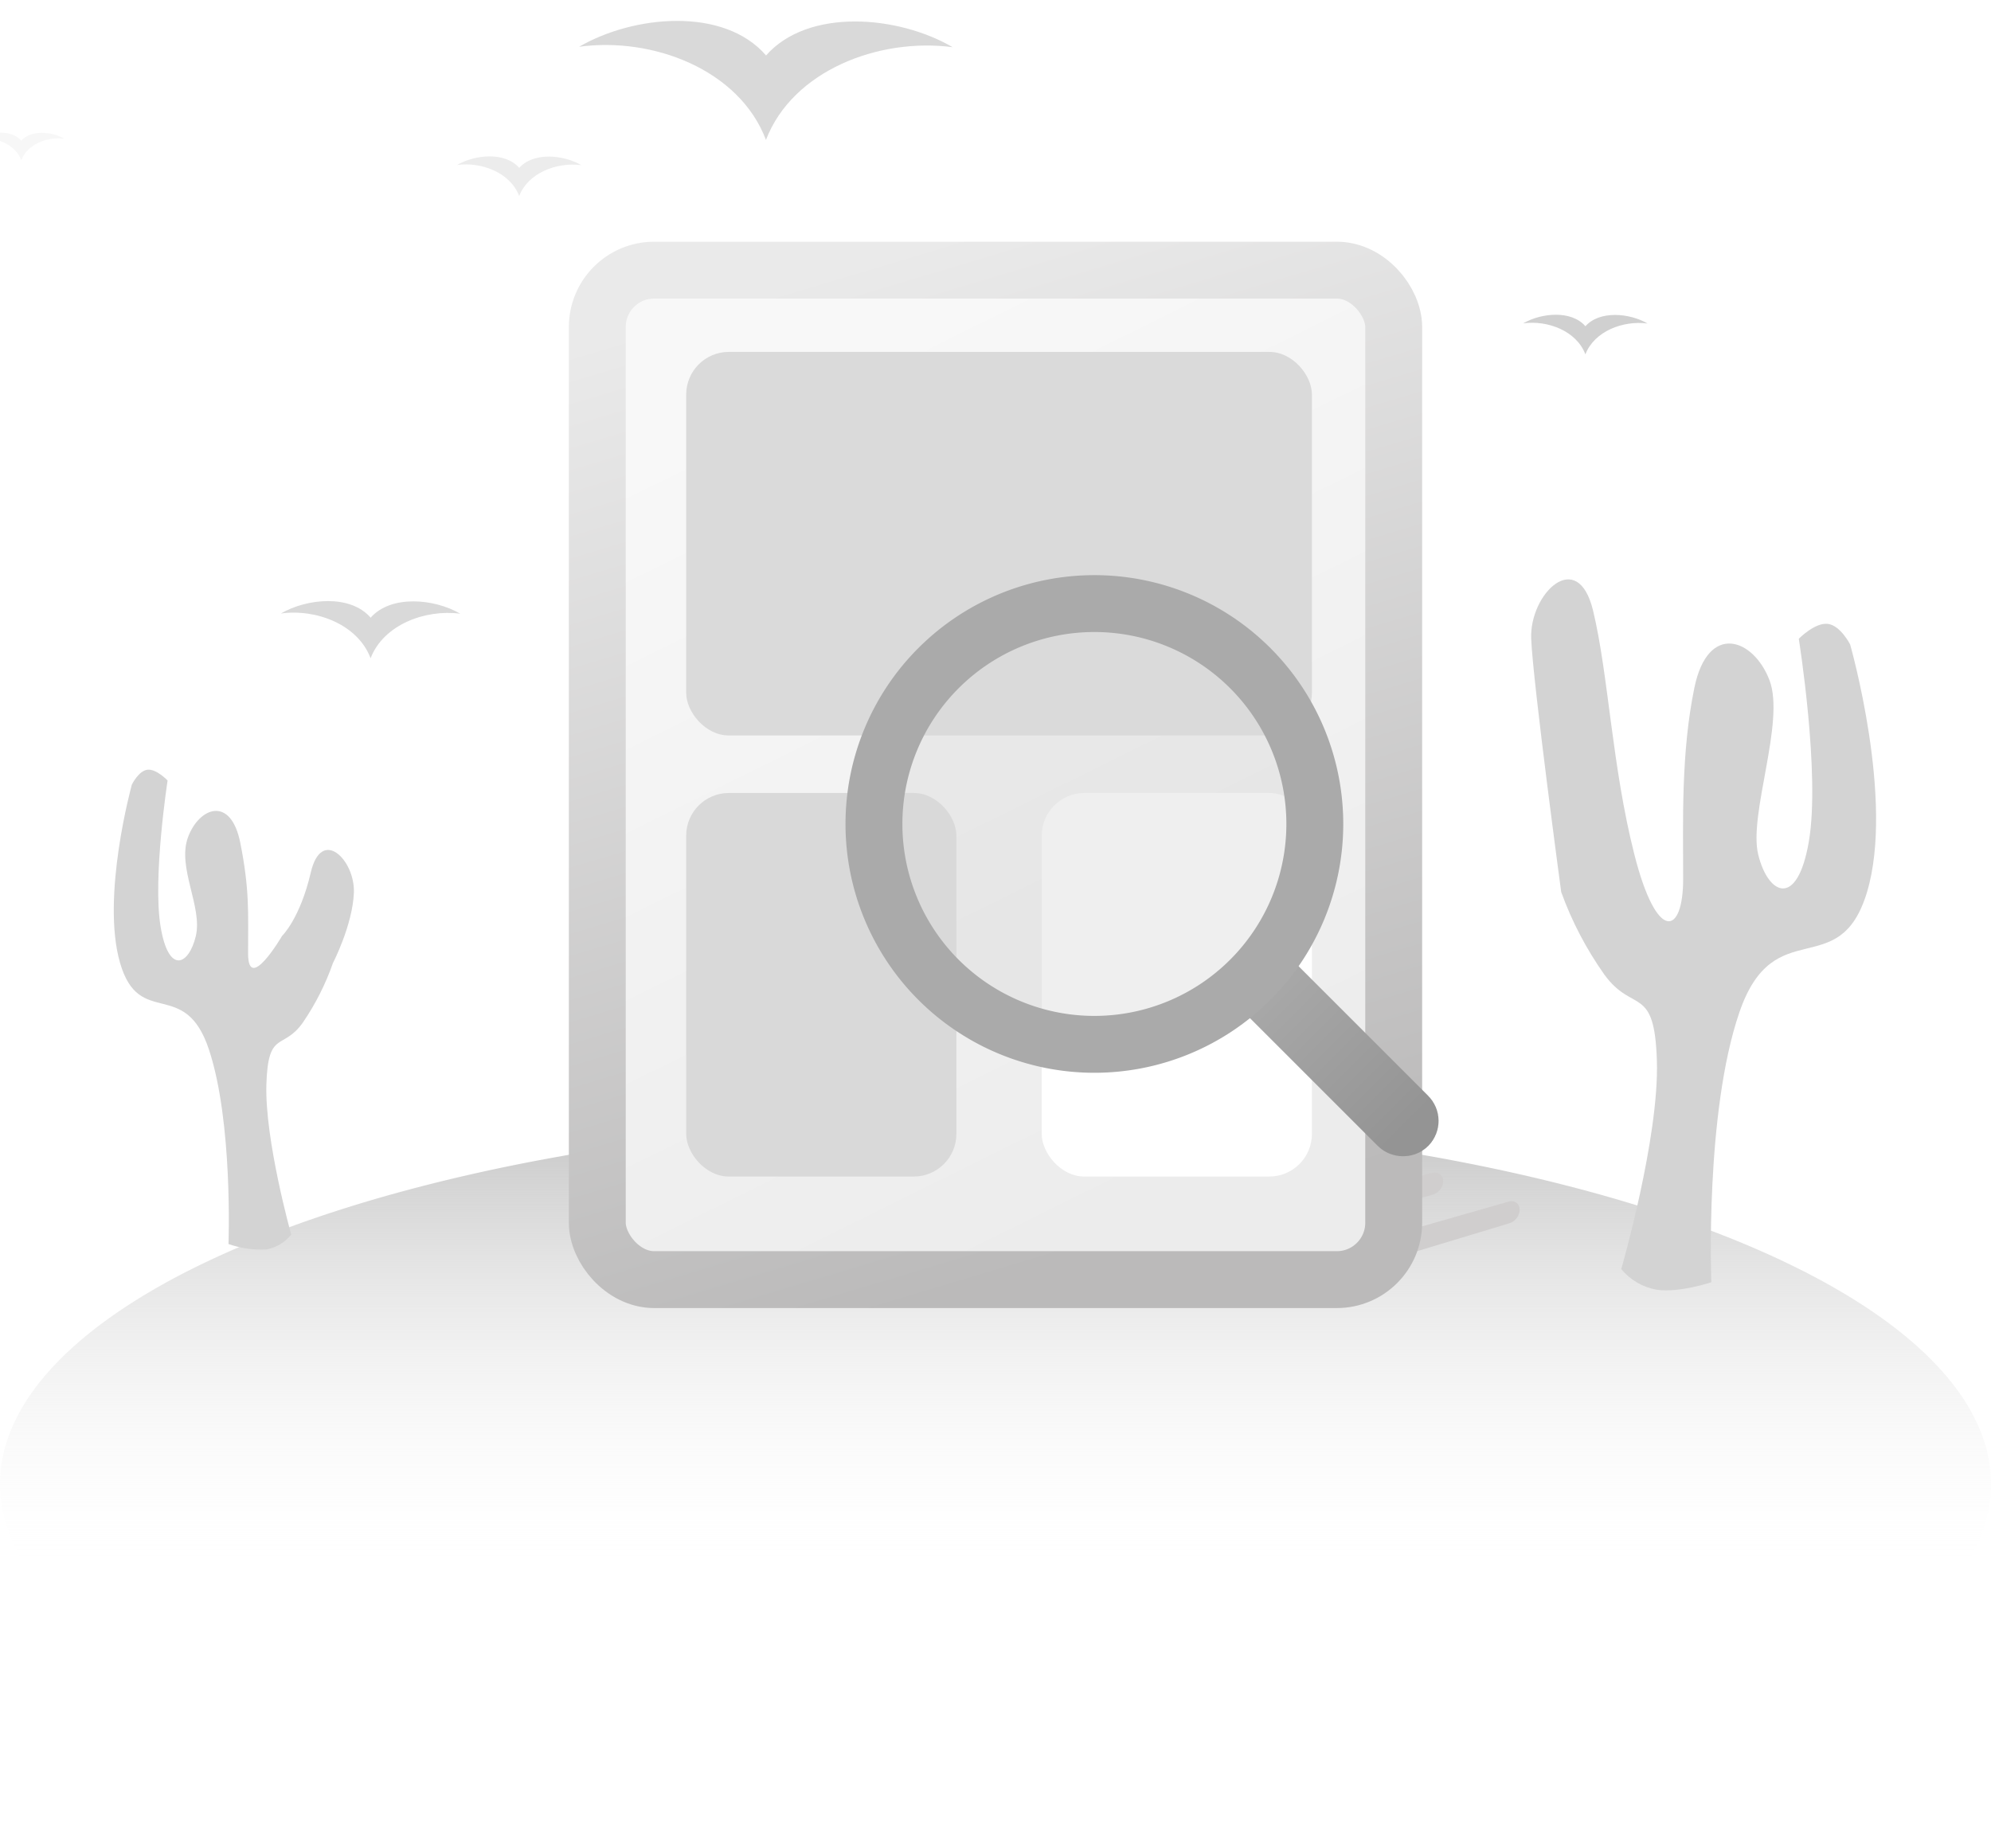 <svg xmlns="http://www.w3.org/2000/svg" xmlns:xlink="http://www.w3.org/1999/xlink" viewBox="0 0 140 130" class="design-iconfont">
  <defs>
    <linearGradient x1="51.666%" y1="0%" x2="51.666%" y2="60.736%" id="777zkj021a">
      <stop stop-color="#C6C6C6" offset="0%"/>
      <stop stop-color="#FFF" stop-opacity=".071" offset="100%"/>
    </linearGradient>
    <linearGradient x1="27.892%" y1="8.724%" x2="61.758%" y2="95.558%" id="kz28eqhscf">
      <stop stop-color="#F8F8F8" offset="0%"/>
      <stop stop-color="#ECECEC" offset="100%"/>
    </linearGradient>
    <linearGradient x1="28.076%" y1="0%" x2="51.745%" y2="100%" id="zbiw2vu7ge">
      <stop stop-color="#EAEAEA" offset="0%"/>
      <stop stop-color="#BBBABA" offset="100%"/>
    </linearGradient>
    <linearGradient x1="50%" y1="0%" x2="50%" y2="100%" id="2af5z54oig">
      <stop stop-color="#AAA" offset="0%"/>
      <stop stop-color="#949494" offset="100%"/>
    </linearGradient>
    <path d="M95.948,83.371 L102.277,81.727 C102.592,81.646 102.914,81.835 102.996,82.15 C103.009,82.199 103.015,82.248 103.015,82.298 C103.015,82.75 102.716,83.147 102.282,83.272 L95.942,85.096 C95.593,85.196 95.229,84.994 95.129,84.646 C95.112,84.586 95.103,84.525 95.103,84.464 C95.103,83.95 95.45,83.501 95.948,83.371 Z" id="as2euqvlgc"/>
    <path d="M95.942,87.101 L107.659,83.751 C107.965,83.664 108.283,83.84 108.371,84.146 C108.385,84.197 108.393,84.251 108.393,84.304 C108.393,84.757 108.096,85.157 107.663,85.288 L95.939,88.834 C95.596,88.938 95.234,88.744 95.131,88.401 C95.112,88.341 95.103,88.277 95.103,88.214 C95.103,87.697 95.446,87.243 95.942,87.101 Z" id="zxli1ox5hd"/>
    <filter x="0%" y="0%" width="100%" height="100%" filterUnits="objectBoundingBox" id="gykq4ehqfb">
      <feGaussianBlur in="SourceGraphic"/>
    </filter>
  </defs>
  <g transform="translate(-1.535 .75)" fill="none" fill-rule="evenodd">
    <path fill="url(#777zkj021a)" filter="url(#gykq4ehqfb)" d="M71.535 78A70 25.625 0 1 0 71.535 129.25A70 25.625 0 1 0 71.535 78Z"/>
    <path d="M109.203,44.177 C109.071,41.016 112.468,37.685 113.556,42.203 C114.644,46.722 114.876,53.121 116.459,59.354 C118.042,65.587 119.889,65.027 119.889,61.069 C119.889,57.111 119.724,52.23 120.68,47.612 C121.637,42.995 124.836,44.15 125.957,47.085 C127.079,50.02 124.474,56.517 125.166,59.354 C125.858,62.19 127.916,63.181 128.728,58.43 C129.54,53.679 128.019,44.177 128.019,44.177 C128.019,44.177 129.144,43.027 130.047,43.127 C130.95,43.227 131.63,44.578 131.63,44.578 C131.63,44.578 134.764,55.528 132.818,61.992 C130.871,68.457 126.287,63.345 123.847,70.436 C121.406,77.526 121.868,89.433 121.868,89.433 C121.868,89.433 119.625,90.192 118.042,89.961 C117.06,89.793 116.17,89.278 115.535,88.51 C115.535,88.51 118.207,79.275 118.042,73.866 C117.877,68.457 116.36,70.568 114.348,67.797 C113.081,66.007 112.06,64.055 111.314,61.992 C111.314,61.992 109.335,47.337 109.203,44.177 Z" fill="#D3D3D3" fill-rule="nonzero"/>
    <path d="M26.419,62.038 C26.511,59.761 24.146,57.362 23.388,60.617 C22.63,63.871 21.368,65.079 21.368,65.079 C21.368,65.079 18.98,69.166 18.98,66.316 C18.98,63.467 19.095,61.845 18.429,58.518 C17.763,55.192 15.535,56.022 14.755,58.137 C13.974,60.251 15.788,63.036 15.306,65.079 C14.824,67.123 13.391,67.836 12.826,64.414 C12.261,60.992 13.32,54.146 13.32,54.146 C13.32,54.146 12.536,53.317 11.907,53.387 C11.279,53.458 10.806,54.435 10.806,54.435 C10.806,54.435 8.624,62.323 9.979,66.98 C11.333,71.636 14.525,67.952 16.225,73.062 C17.924,78.172 17.602,86.747 17.602,86.747 C18.457,87.046 19.362,87.175 20.266,87.127 C20.955,87.001 21.575,86.63 22.011,86.082 C22.011,86.082 20.151,79.429 20.266,75.533 C20.38,71.636 21.437,73.158 22.837,71.161 C23.721,69.866 24.431,68.46 24.948,66.98 C24.948,66.98 26.328,64.315 26.419,62.038 Z" fill="#D3D3D3" fill-rule="nonzero"/>
    <use fill="#D0CECE" xlink:href="#as2euqvlgc"/>
    <use fill="#D0CECE" xlink:href="#zxli1ox5hd"/>
    <rect stroke="url(#zbiw2vu7ge)" stroke-width="4" fill="url(#kz28eqhscf)" x="43.535" y="18.25" width="56" height="71" rx="4"/>
    <rect fill="#DADADA" x="49.785" y="24" width="44" height="26.977" rx="3"/>
    <rect fill="#D9D9D9" x="49.785" y="55.023" width="19" height="26.977" rx="3"/>
    <rect fill="#FFF" x="74.785" y="55.023" width="19" height="26.977" rx="3"/>
    <rect stroke="url(#2af5z54oig)" stroke-width="4" transform="rotate(-45 94.889 73.491)" x="94.889" y="65.991" width="1" height="15" rx=".5"/>
    <path stroke="#AAA" stroke-width="4" fill-opacity=".429" fill="#D8D8D8" d="M78.488 41.702A15.5 15.5 0 1 0 78.488 72.702A15.5 15.5 0 1 0 78.488 41.702Z"/>
    <g fill-rule="nonzero">
      <path d="M55.389,8.386 L55.389,8.357 C53.517,3.424 47.426,1.109 42.255,1.82 C46.087,-0.409 52.416,-1.003 55.388,2.414 L55.388,2.444 C58.359,-0.944 64.718,-0.379 68.521,1.849 C63.349,1.166 57.26,3.485 55.388,8.386 L55.389,8.386 Z" fill="#C9C9C9" opacity=".696" transform="translate(0 .72)"/>
      <path d="M27.591,44.834 L27.591,44.819 C26.694,42.45 23.768,41.336 21.285,41.68 C23.126,40.61 26.164,40.325 27.591,41.966 L27.591,41.98 C29.016,40.353 32.071,40.625 33.897,41.694 C31.417,41.366 28.491,42.479 27.591,44.833 L27.591,44.834 Z" fill="#D0D0D0" opacity=".794" transform="translate(0 .72)"/>
      <path d="M113.012,23.458 L113.012,23.448 C112.389,21.807 110.362,21.036 108.641,21.273 C109.917,20.531 112.023,20.333 113.012,21.471 L113.012,21.481 C114.001,20.353 116.117,20.541 117.383,21.283 C115.662,21.055 113.636,21.827 113.012,23.458 L113.012,23.458 Z" fill="#D0D0D0" transform="translate(0 .72)"/>
      <path d="M38.041,12.321 L38.041,12.311 C37.418,10.669 35.391,9.898 33.67,10.135 C34.946,9.394 37.052,9.196 38.041,10.333 L38.041,10.343 C39.03,9.216 41.146,9.404 42.412,10.145 C40.691,9.918 38.665,10.69 38.041,12.321 L38.041,12.321 Z" fill="#D0D0D0" opacity=".397" transform="translate(0 .72)"/>
      <path d="M3.03,9.798 L3.03,9.791 C2.598,8.653 1.193,8.118 0,8.283 C0.884,7.769 2.345,7.631 3.03,8.42 L3.03,8.427 C3.716,7.645 5.183,7.776 6.06,8.29 C4.868,8.131 3.462,8.667 3.03,9.798 Z" fill="#E7E7E7" opacity=".35" transform="translate(0 .72)"/>
    </g>
  </g>
</svg>
